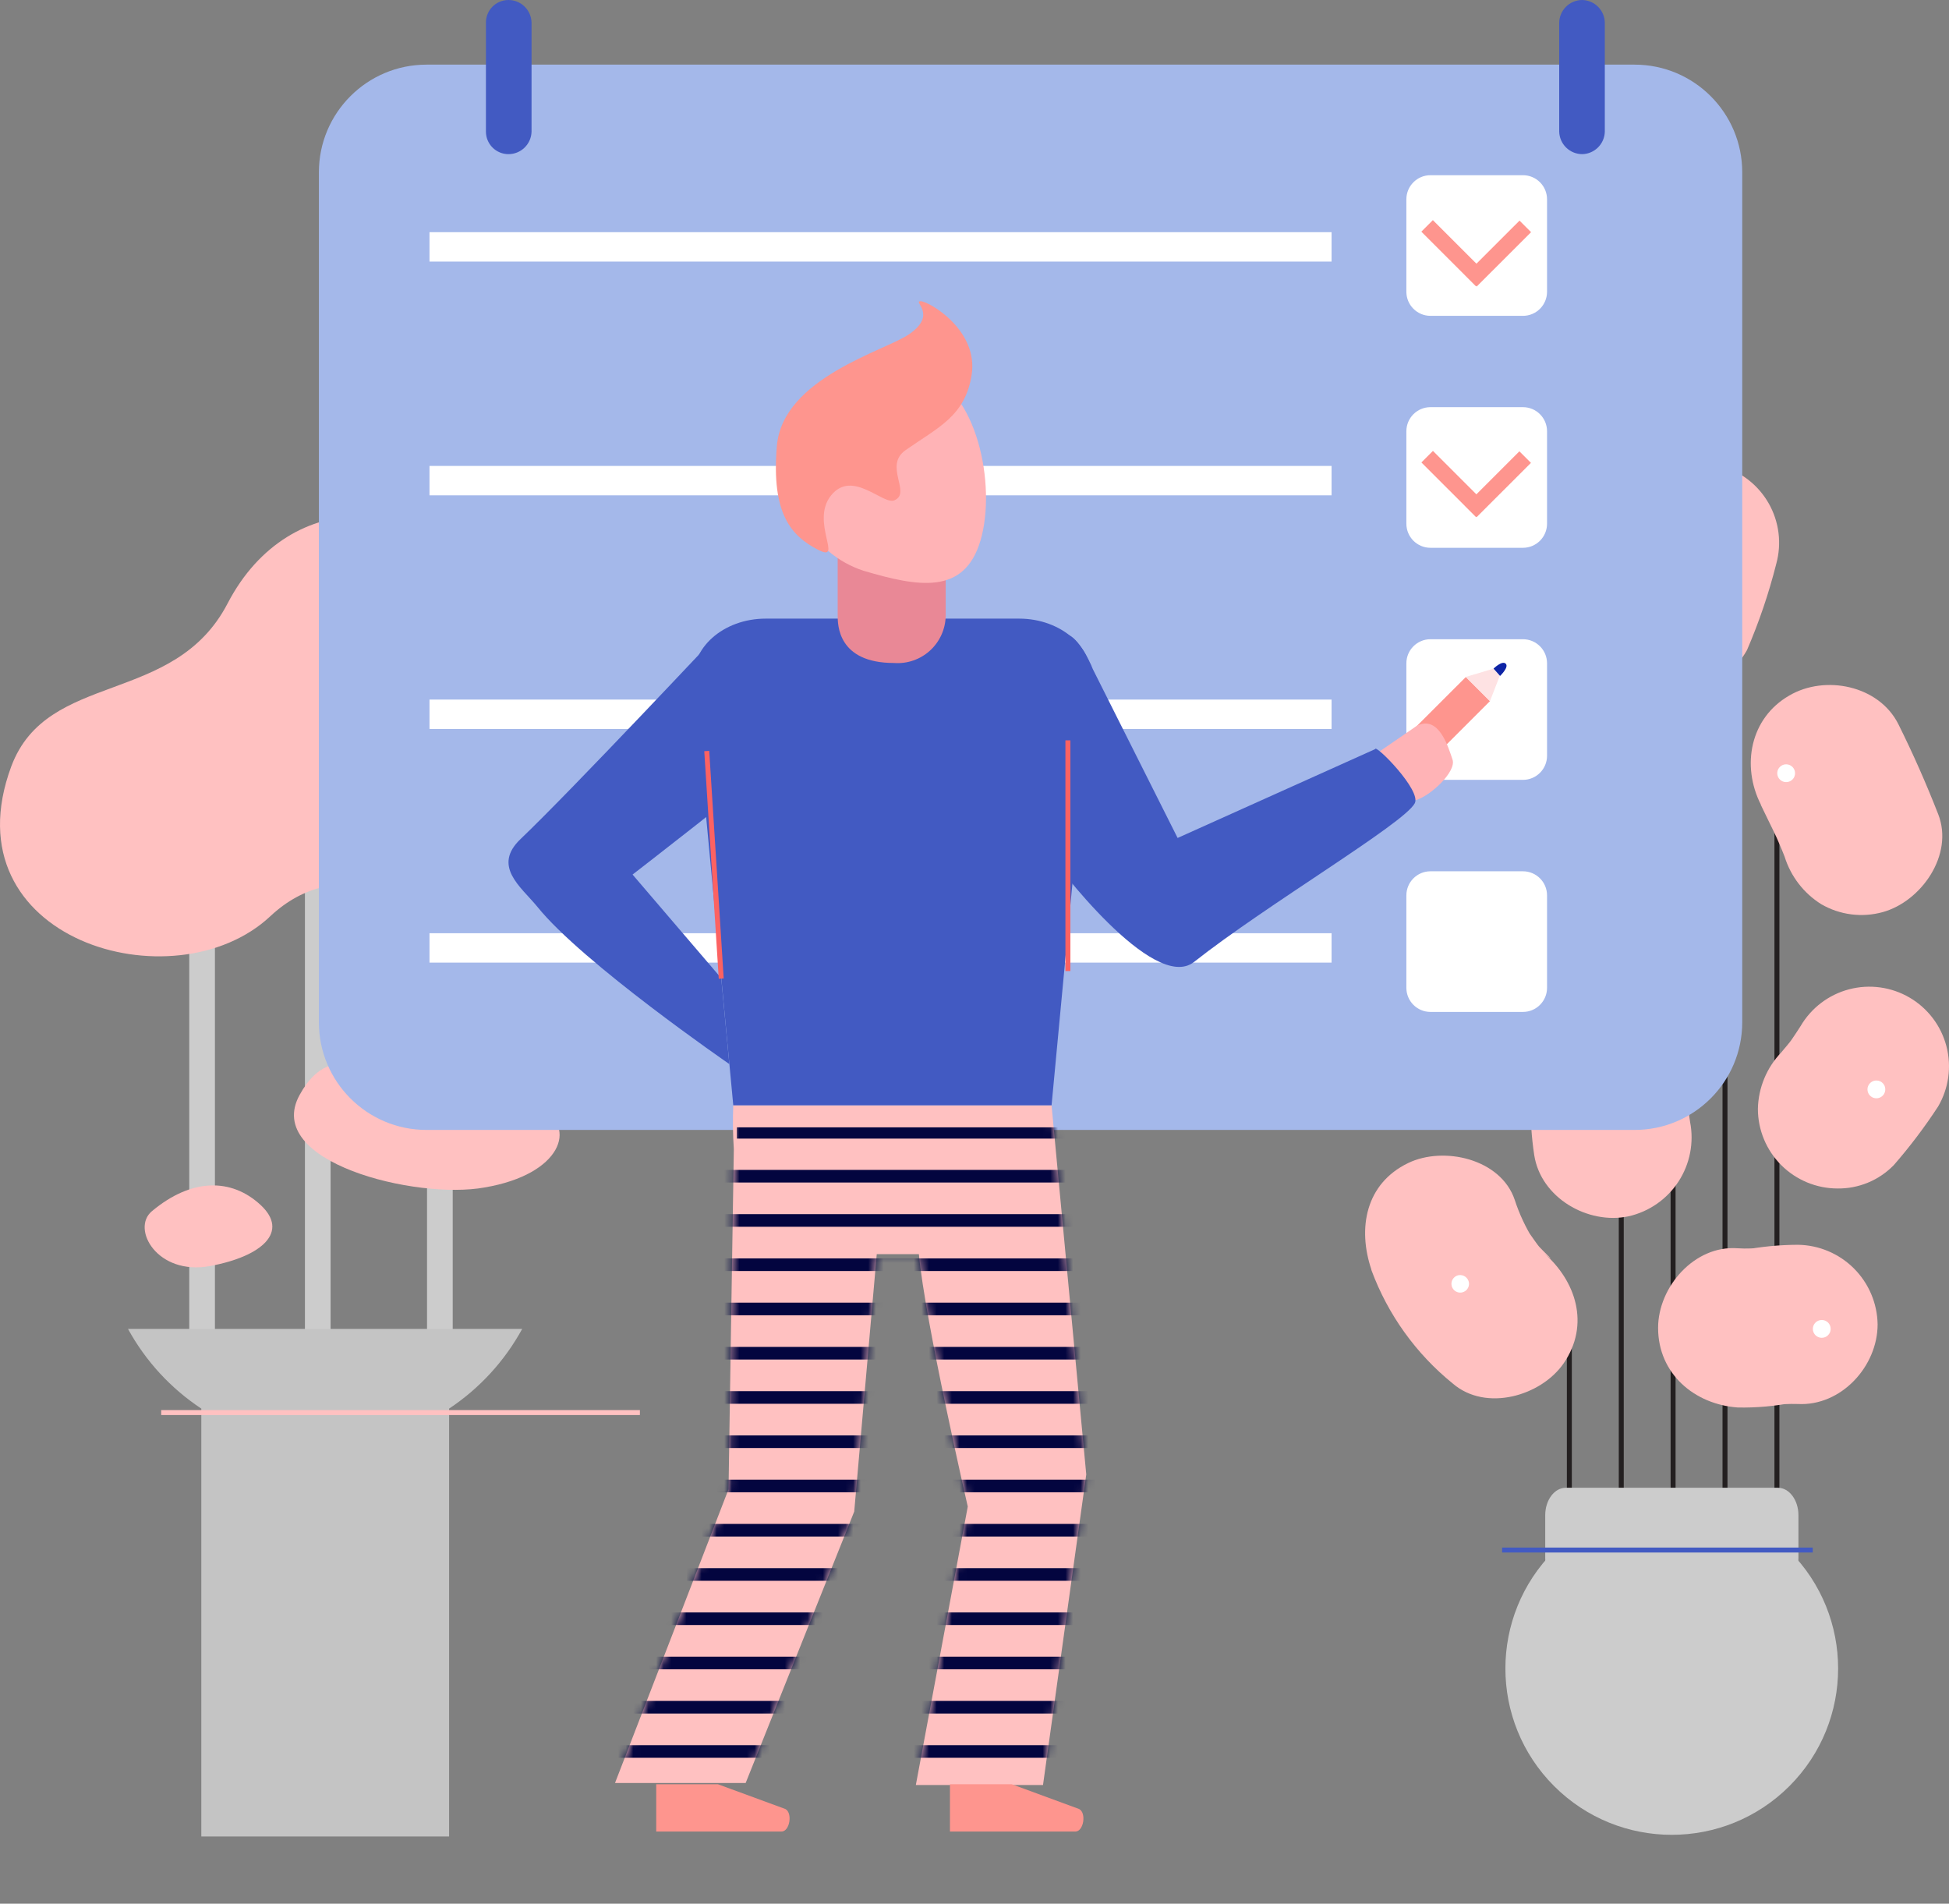 <svg width="257" height="251" viewBox="0 0 257 251" fill="none" xmlns="http://www.w3.org/2000/svg">
<rect x="0" y="0" width="257" height="251" fill="#808080" stroke="none"/>
<path d="M207.265 172.287H206.611V231.819H207.265V172.287Z" fill="#231F20"/>
<path d="M220.944 72.582H220.29V222.912H220.944V72.582Z" fill="#231F20"/>
<path d="M214.111 121.083H213.457V231.819H214.111V121.083Z" fill="#231F20"/>
<path d="M234.637 100.032H233.983V214.33H234.637V100.032Z" fill="#231F20"/>
<path d="M227.789 70.325H227.136V224.663H227.789V70.325Z" fill="#231F20"/>
<path d="M235.954 235.495C244.521 226.932 244.521 213.048 235.954 204.485C227.387 195.922 213.498 195.922 204.931 204.485C196.364 213.048 196.364 226.932 204.931 235.495C213.498 244.058 227.387 244.058 235.954 235.495Z" fill="#CCCCCC"/>
<path d="M206.461 196.159H234.443C235.928 196.159 237.146 197.777 237.146 199.766V205.423C237.146 207.412 235.928 209.03 234.443 209.03H206.461C204.976 209.03 203.758 207.412 203.758 205.423V199.766C203.758 197.777 204.976 196.159 206.461 196.159Z" fill="#CCCCCC"/>
<path d="M239.033 204.042H198.071V204.695H239.033V204.042Z" fill="#425AC2"/>
<path d="M213.962 68.737C213.306 71.553 212.458 74.321 211.422 77.021L212.492 74.512L212.224 75.12C210.884 77.594 210.508 80.477 211.17 83.211C211.534 84.541 212.157 85.785 213.003 86.874C213.85 87.962 214.902 88.873 216.101 89.555C217.3 90.236 218.621 90.674 219.99 90.844C221.358 91.014 222.747 90.912 224.076 90.545C225.398 90.213 226.637 89.614 227.718 88.784C228.798 87.954 229.697 86.911 230.359 85.72C231.948 82.039 233.24 78.236 234.22 74.348C234.587 73.019 234.688 71.63 234.518 70.261C234.347 68.892 233.909 67.571 233.228 66.371C232.547 65.172 231.636 64.119 230.547 63.271C229.458 62.424 228.213 61.799 226.883 61.432C224.197 60.692 221.326 61.049 218.903 62.424C216.48 63.8 214.703 66.081 213.962 68.766V68.737Z" fill="#FFC1C1"/>
<path d="M180.828 167.432C182.994 173.308 186.71 178.489 191.581 182.427C195.932 186.168 203.21 184.075 206.195 179.74C209.685 174.648 207.829 168.858 203.492 165.131C205.794 167.106 203.388 164.879 202.943 164.359C202.497 163.84 200.685 161.093 202.215 163.498C201.175 161.84 200.342 160.06 199.735 158.198C197.908 152.765 190.348 151.087 185.685 153.344C180.056 156.06 179.001 161.954 180.828 167.373V167.432Z" fill="#FFC1C1"/>
<path d="M204.071 127.111C203.903 130.844 203.406 134.555 202.586 138.201C201.691 142.842 201.595 147.601 202.304 152.275C203.165 157.931 209.388 161.509 214.75 160.366C217.455 159.753 219.814 158.111 221.328 155.789C222.842 153.466 223.391 150.645 222.859 147.925C222.666 146.603 222.637 146.44 222.74 147.316C222.74 146.574 222.74 145.831 222.74 145.059C222.874 143.185 223.127 141.32 223.498 139.477C224.304 135.829 224.8 132.119 224.983 128.388C225.115 125.617 224.159 122.905 222.32 120.828C220.481 118.751 217.903 117.474 215.136 117.268C209.656 116.941 204.072 121.38 204.012 127.111H204.071Z" fill="#FFC1C1"/>
<path d="M232.185 106.118C232.883 107.603 233.581 108.954 234.25 110.394C234.532 111.017 234.814 111.656 235.081 112.279C233.819 109.399 235.081 112.279 235.319 112.933C236.125 115.536 237.837 117.764 240.146 119.212C241.358 119.916 242.698 120.372 244.087 120.553C245.477 120.734 246.889 120.636 248.24 120.266C253.335 118.871 257.671 112.695 255.577 107.351C254.003 103.327 252.265 99.378 250.32 95.474C247.75 90.352 240.651 88.942 235.943 91.703C230.774 94.672 229.601 100.952 232.185 106.074V106.118Z" fill="#FFC1C1"/>
<path d="M237.429 135.291C236.687 136.449 235.944 137.577 235.053 138.661L236.702 136.538C236.107 137.29 235.498 138.033 234.875 138.765C232.959 140.769 231.862 143.417 231.8 146.188C231.8 148.973 232.906 151.644 234.875 153.615C236.844 155.586 239.514 156.695 242.301 156.699C243.683 156.716 245.055 156.451 246.332 155.92C247.609 155.389 248.764 154.603 249.727 153.611C251.848 151.175 253.798 148.596 255.564 145.891C256.97 143.487 257.363 140.624 256.657 137.93C255.951 135.236 254.203 132.933 251.799 131.528C249.394 130.122 246.529 129.729 243.834 130.435C241.139 131.14 238.835 132.887 237.429 135.291Z" fill="#FFC1C1"/>
<path d="M229.141 185.574C231.603 185.623 234.063 185.404 236.478 184.921L233.686 185.292C234.808 185.136 235.941 185.077 237.072 185.114C242.805 185.411 247.587 180.126 247.587 174.618C247.545 171.845 246.423 169.198 244.46 167.238C242.497 165.278 239.847 164.16 237.072 164.122C234.62 164.13 232.173 164.369 229.765 164.835L232.557 164.449C231.426 164.613 230.281 164.657 229.141 164.582C223.423 164.152 218.641 169.689 218.641 175.078C218.641 181.135 223.438 185.159 229.141 185.574Z" fill="#FFC1C1"/>
<path d="M190.6 94.391C190.603 94.624 190.537 94.852 190.41 95.046C190.283 95.241 190.1 95.394 189.886 95.485C189.672 95.576 189.436 95.601 189.207 95.558C188.979 95.514 188.768 95.404 188.603 95.24C188.437 95.077 188.324 94.868 188.277 94.64C188.231 94.412 188.253 94.176 188.342 93.96C188.43 93.745 188.58 93.561 188.773 93.432C188.967 93.302 189.194 93.233 189.427 93.233C189.735 93.233 190.032 93.354 190.251 93.571C190.471 93.788 190.596 94.082 190.6 94.391Z" fill="white"/>
<path d="M221.642 80.985C221.642 81.217 221.573 81.444 221.444 81.636C221.315 81.829 221.132 81.98 220.917 82.069C220.703 82.157 220.467 82.18 220.239 82.135C220.012 82.09 219.803 81.978 219.639 81.814C219.474 81.65 219.363 81.441 219.317 81.214C219.272 80.986 219.295 80.75 219.384 80.536C219.473 80.322 219.623 80.139 219.816 80.01C220.009 79.881 220.236 79.812 220.468 79.812C220.623 79.81 220.776 79.839 220.92 79.897C221.063 79.956 221.193 80.042 221.302 80.151C221.412 80.26 221.498 80.391 221.556 80.534C221.615 80.677 221.644 80.83 221.642 80.985Z" fill="white"/>
<path d="M236.701 101.977C236.695 102.209 236.62 102.434 236.486 102.623C236.353 102.813 236.166 102.958 235.949 103.041C235.733 103.125 235.496 103.142 235.27 103.091C235.043 103.04 234.837 102.923 234.677 102.755C234.518 102.587 234.411 102.375 234.372 102.146C234.332 101.918 234.361 101.683 234.455 101.471C234.55 101.259 234.705 101.08 234.901 100.956C235.097 100.832 235.325 100.768 235.557 100.774C235.711 100.778 235.863 100.812 236.004 100.875C236.145 100.937 236.272 101.027 236.378 101.139C236.484 101.25 236.568 101.382 236.623 101.526C236.678 101.669 236.705 101.823 236.701 101.977Z" fill="white"/>
<path d="M221.447 133.435C221.45 133.669 221.383 133.897 221.256 134.093C221.128 134.288 220.945 134.44 220.73 134.531C220.515 134.621 220.278 134.646 220.049 134.601C219.82 134.556 219.609 134.444 219.444 134.279C219.279 134.115 219.167 133.904 219.122 133.675C219.078 133.446 219.102 133.209 219.193 132.995C219.283 132.78 219.436 132.597 219.631 132.469C219.827 132.341 220.055 132.275 220.289 132.277C220.596 132.277 220.891 132.399 221.108 132.617C221.325 132.834 221.447 133.128 221.447 133.435Z" fill="white"/>
<path d="M248.597 143.619C248.6 143.853 248.533 144.081 248.406 144.277C248.278 144.472 248.095 144.624 247.88 144.715C247.665 144.806 247.427 144.83 247.199 144.785C246.97 144.74 246.759 144.628 246.594 144.464C246.429 144.299 246.317 144.088 246.272 143.859C246.228 143.631 246.252 143.394 246.343 143.179C246.433 142.964 246.586 142.781 246.781 142.653C246.976 142.525 247.205 142.459 247.439 142.462C247.746 142.462 248.04 142.584 248.258 142.801C248.475 143.018 248.597 143.312 248.597 143.619Z" fill="white"/>
<path d="M241.394 175.197C241.397 175.43 241.331 175.659 241.203 175.854C241.075 176.049 240.892 176.202 240.677 176.292C240.462 176.383 240.225 176.407 239.996 176.362C239.767 176.318 239.556 176.206 239.391 176.041C239.227 175.876 239.114 175.665 239.07 175.437C239.025 175.208 239.049 174.971 239.14 174.756C239.231 174.541 239.383 174.358 239.579 174.23C239.774 174.102 240.003 174.036 240.236 174.039C240.543 174.039 240.838 174.161 241.055 174.378C241.272 174.595 241.394 174.89 241.394 175.197Z" fill="white"/>
<path d="M193.69 169.066C193.73 169.291 193.703 169.523 193.611 169.732C193.519 169.942 193.368 170.12 193.175 170.243C192.983 170.367 192.758 170.431 192.529 170.427C192.3 170.423 192.078 170.351 191.89 170.221C191.702 170.091 191.556 169.908 191.472 169.695C191.388 169.483 191.369 169.25 191.417 169.026C191.465 168.803 191.578 168.598 191.742 168.439C191.906 168.279 192.113 168.172 192.338 168.13C192.641 168.078 192.953 168.147 193.205 168.322C193.458 168.497 193.632 168.764 193.69 169.066Z" fill="white"/>
<path d="M43.595 105.703H40.209V179.562H43.595V105.703Z" fill="#CCCCCC"/>
<path d="M28.342 112.428H24.956V177.602H28.342V112.428Z" fill="#CCCCCC"/>
<path d="M59.695 117.134H56.309V182.308H59.695V117.134Z" fill="#CCCCCC"/>
<path d="M68.859 175.211H16.877C19.196 179.449 22.515 183.057 26.545 185.722V242.137H59.22V185.722C63.239 183.053 66.548 179.446 68.859 175.211Z" fill="#C4C4C4"/>
<path d="M84.378 185.916H21.257V186.569H84.378V185.916Z" fill="#FFC1C1"/>
<path d="M63.065 78.09C57.124 65.382 38.307 63.585 30.005 79.574C22.95 93.129 6.241 88.363 1.489 101.042C-6.992 123.904 22.965 132.678 35.648 120.801C44.396 112.607 55.55 117.476 65.353 125.255C81.17 137.963 105.735 110.855 90.2 98.147C78.125 88.274 70.372 93.752 63.065 78.09Z" fill="#FFC1C1"/>
<path d="M20.024 159.698C17.262 162.014 20.737 168.205 27.673 166.928C34.609 165.651 38.174 162.385 34.342 158.852C30.51 155.319 25.267 155.304 20.024 159.698Z" fill="#FFC1C1"/>
<path d="M39.51 144.361C44.248 135.691 51.495 142.966 56.011 145.178C65.07 149.632 66.555 143.797 71.323 146.173C76.09 148.548 74.13 154.828 63.897 156.565C54.882 158.213 34.624 153.224 39.51 144.361Z" fill="#FFC1C1"/>
<path d="M215.536 8.522H56.248C48.407 8.522 42.05 14.876 42.05 22.715V134.786C42.05 142.625 48.407 148.979 56.248 148.979H215.536C223.378 148.979 229.735 142.625 229.735 134.786V22.715C229.735 14.876 223.378 8.522 215.536 8.522Z" fill="#A4B8EA"/>
<path d="M175.585 30.612H56.635V34.487H175.585V30.612Z" fill="white"/>
<path d="M175.585 61.432H56.635V65.307H175.585V61.432Z" fill="white"/>
<path d="M175.585 92.237H56.635V96.112H175.585V92.237Z" fill="white"/>
<path d="M175.585 123.043H56.635V126.918H175.585V123.043Z" fill="white"/>
<path d="M200.819 23.1H188.626C186.87 23.1 185.447 24.523 185.447 26.277V38.466C185.447 40.22 186.87 41.643 188.626 41.643H200.819C202.574 41.643 203.997 40.22 203.997 38.466V26.277C203.997 24.523 202.574 23.1 200.819 23.1Z" fill="white"/>
<path d="M200.819 53.683H188.626C186.87 53.683 185.447 55.105 185.447 56.86V69.049C185.447 70.803 186.87 72.226 188.626 72.226H200.819C202.574 72.226 203.997 70.803 203.997 69.049V56.86C203.997 55.105 202.574 53.683 200.819 53.683Z" fill="white"/>
<path d="M200.819 84.28H188.626C186.87 84.28 185.447 85.703 185.447 87.457V99.646C185.447 101.4 186.87 102.823 188.626 102.823H200.819C202.574 102.823 203.997 101.4 203.997 99.646V87.457C203.997 85.703 202.574 84.28 200.819 84.28Z" fill="white"/>
<path d="M200.819 114.877H188.626C186.87 114.877 185.447 116.3 185.447 118.054V130.243C185.447 131.998 186.87 133.42 188.626 133.42H200.819C202.574 133.42 203.997 131.998 203.997 130.243V118.054C203.997 116.3 202.574 114.877 200.819 114.877Z" fill="white"/>
<path d="M193.289 89.261L184.699 97.848L187.881 101.028L196.471 92.441L193.289 89.261Z" fill="#FE958E"/>
<path d="M186.679 105.495C188.669 104.931 192.07 101.71 191.535 100.151C191.001 98.592 189.753 94.213 186.827 95.697L181.599 99.29L184.154 106.163L186.679 105.495Z" fill="#FFB3B6"/>
<path d="M96.69 145.728H138.662L143.237 194.407L137.533 235.352H120.765L127.612 198.638C127.612 198.638 121.968 174.128 121.166 165.354H115.612L112.641 199.292L98.324 235.085H81.096L96.067 196.352C96.067 196.352 96.661 157.307 96.765 151.517C96.637 149.59 96.612 147.657 96.69 145.728Z" fill="#FFC1C1"/>
<path d="M96.691 145.728H138.663L143.906 90.011C144.366 85.468 139.97 81.564 134.386 81.564H100.969C95.37 81.564 90.988 85.468 91.448 90.011L96.691 145.728Z" fill="#425AC2"/>
<path d="M117.885 87.413C110.459 87.413 110.459 82.351 110.459 81.148V72.983C110.459 71.112 113.236 71.276 114.915 71.276H120.246C121.895 71.276 124.702 72.76 124.702 74.646V81.207C124.686 82.07 124.495 82.921 124.138 83.707C123.782 84.493 123.27 85.198 122.631 85.779C121.993 86.36 121.243 86.804 120.427 87.085C119.611 87.366 118.746 87.478 117.885 87.413Z" fill="#E98896"/>
<path d="M129.291 71.26C127.152 78.49 121.107 77.392 113.874 75.254C110.488 74.154 107.665 71.777 106.007 68.629C104.348 65.48 103.984 61.808 104.992 58.395C106.001 54.983 108.302 52.098 111.406 50.355C114.51 48.613 118.172 48.15 121.612 49.066C128.845 51.204 131.429 64.031 129.291 71.26Z" fill="#FFB3B6"/>
<path d="M144.099 88.215L155.283 110.483L181.333 98.77C181.333 98.043 187.497 104.248 186.546 105.926C185.061 108.643 167.001 119.287 157.451 126.829C152.104 131.045 139.005 113.69 138.262 112.443C137.059 110.454 135.44 98.117 135.292 91.243C135.254 90.475 135.517 89.722 136.024 89.143C136.531 88.564 137.243 88.205 138.01 88.14L140.49 83.686C141.797 83.493 143.624 86.923 144.099 88.215Z" fill="#425AC2"/>
<path d="M94.908 83.389C94.908 83.389 75.496 104.084 68.665 110.602C64.877 114.194 68.665 116.896 70.818 119.509C76.759 126.932 96.171 140.294 96.171 140.294L95.101 128.966L83.413 115.308C83.413 115.308 99.854 102.615 100.403 101.694C101.889 99.2 100.641 88.229 100.641 88.229L94.908 83.389Z" fill="#425AC2"/>
<path d="M133.42 235.249H125.266V241.484H141.796C142.895 241.484 143.282 239.034 142.301 238.515L133.42 235.249Z" fill="#FE958E"/>
<path d="M94.671 235.249H86.532V241.484H103.047C104.146 241.484 104.532 239.034 103.567 238.515L94.671 235.249Z" fill="#FE958E"/>
<path d="M141.143 97.612H140.49V128.031H141.143V97.612Z" fill="#FC6262"/>
<path d="M93.519 99.001L92.867 99.043L94.777 129.045L95.429 129.003L93.519 99.001Z" fill="#FC6262"/>
<path d="M193.273 89.254L196.467 92.446L197.759 89.12L196.897 88.17L193.273 89.254Z" fill="#FEE2E3"/>
<path d="M196.941 88.155L197.803 89.12C197.803 89.12 199.021 87.962 198.545 87.502C198.07 87.042 196.941 88.155 196.941 88.155Z" fill="#0E24A5"/>
<mask id="mask0_2_12422" style="mask-type:alpha" maskUnits="userSpaceOnUse" x="81" y="145" width="63" height="91">
<path d="M96.69 145.728H138.662L143.237 194.407L137.533 235.352H120.765L127.612 198.638C127.612 198.638 121.968 174.128 121.166 165.354H115.612L112.641 199.292L98.324 235.085H81.096L96.067 196.352C96.067 196.352 96.661 157.307 96.765 151.517C96.637 149.59 96.612 147.657 96.69 145.728Z" fill="#FFC1C1"/>
</mask>
<g mask="url(#mask0_2_12422)">
<path d="M149.148 148.637H97.166V150.122H149.148V148.637Z" fill="#03053F"/>
<path d="M149.089 154.249H73.343V155.912H149.089V154.249Z" fill="#03053F"/>
<path d="M149.089 160.083H73.343V161.746H149.089V160.083Z" fill="#03053F"/>
<path d="M149.089 165.918H73.343V167.581H149.089V165.918Z" fill="#03053F"/>
<path d="M149.089 171.752H73.343V173.415H149.089V171.752Z" fill="#03053F"/>
<path d="M149.089 177.587H73.343V179.25H149.089V177.587Z" fill="#03053F"/>
<path d="M149.089 183.421H73.343V185.084H149.089V183.421Z" fill="#03053F"/>
<path d="M149.089 189.256H73.343V190.919H149.089V189.256Z" fill="#03053F"/>
<path d="M149.089 195.09H73.343V196.753H149.089V195.09Z" fill="#03053F"/>
<path d="M149.089 200.925H73.343V202.588H149.089V200.925Z" fill="#03053F"/>
<path d="M149.089 206.759H73.343V208.422H149.089V206.759Z" fill="#03053F"/>
<path d="M149.089 212.594H73.343V214.256H149.089V212.594Z" fill="#03053F"/>
<path d="M149.089 218.428H73.343V220.091H149.089V218.428Z" fill="#03053F"/>
<path d="M149.089 224.263H73.343V225.925H149.089V224.263Z" fill="#03053F"/>
<path d="M149.089 230.097H73.343V231.759H149.089V230.097Z" fill="#03053F"/>
</g>
<path d="M117.944 65.96C120.231 64.981 116.459 61.388 119.429 59.339C123.662 56.37 127.256 54.885 128.118 49.467C129.083 43.528 122.474 39.713 121.39 39.713C120.306 39.713 123.662 41.45 119.905 44.048C116.801 46.23 103.196 49.793 102.439 58.805C101.681 67.816 104.384 70.681 107.86 72.478C111.335 74.274 106.775 68.781 109.597 65.307C112.419 61.833 116.429 66.629 117.944 65.96Z" fill="#FE958E"/>
<path d="M188.942 29.022L187.42 30.544L194.593 37.714L196.115 36.192L188.942 29.022Z" fill="#FE958E"/>
<path d="M200.369 29.088L193.197 36.258L194.719 37.78L201.892 30.61L200.369 29.088Z" fill="#FE958E"/>
<path d="M188.951 59.45L187.428 60.972L194.601 68.142L196.124 66.619L188.951 59.45Z" fill="#FE958E"/>
<path d="M200.352 59.505L193.179 66.675L194.702 68.197L201.875 61.028L200.352 59.505Z" fill="#FE958E"/>
<path d="M70.091 17.355C70.072 18.149 69.743 18.904 69.174 19.459C68.605 20.014 67.842 20.324 67.047 20.324C66.259 20.324 65.504 20.011 64.946 19.454C64.389 18.898 64.076 18.142 64.076 17.355V3.043C64.067 2.647 64.136 2.253 64.281 1.884C64.426 1.516 64.643 1.179 64.92 0.896C65.197 0.612 65.527 0.387 65.893 0.233C66.258 0.079 66.65 -0 67.047 1.45039e-07C67.854 1.45039e-07 68.629 0.321 69.2 0.891C69.771 1.462 70.091 2.236 70.091 3.043V17.355Z" fill="#425AC2"/>
<path d="M211.615 17.355C211.597 18.136 211.278 18.881 210.724 19.433C210.171 19.986 209.427 20.305 208.645 20.324C207.85 20.324 207.087 20.014 206.518 19.459C205.949 18.904 205.62 18.149 205.6 17.355V3.043C205.6 2.236 205.921 1.462 206.492 0.891C207.063 0.321 207.837 0 208.645 0C209.44 0.019 210.195 0.349 210.75 0.917C211.305 1.486 211.616 2.249 211.615 3.043V17.355Z" fill="#425AC2"/>
</svg>
